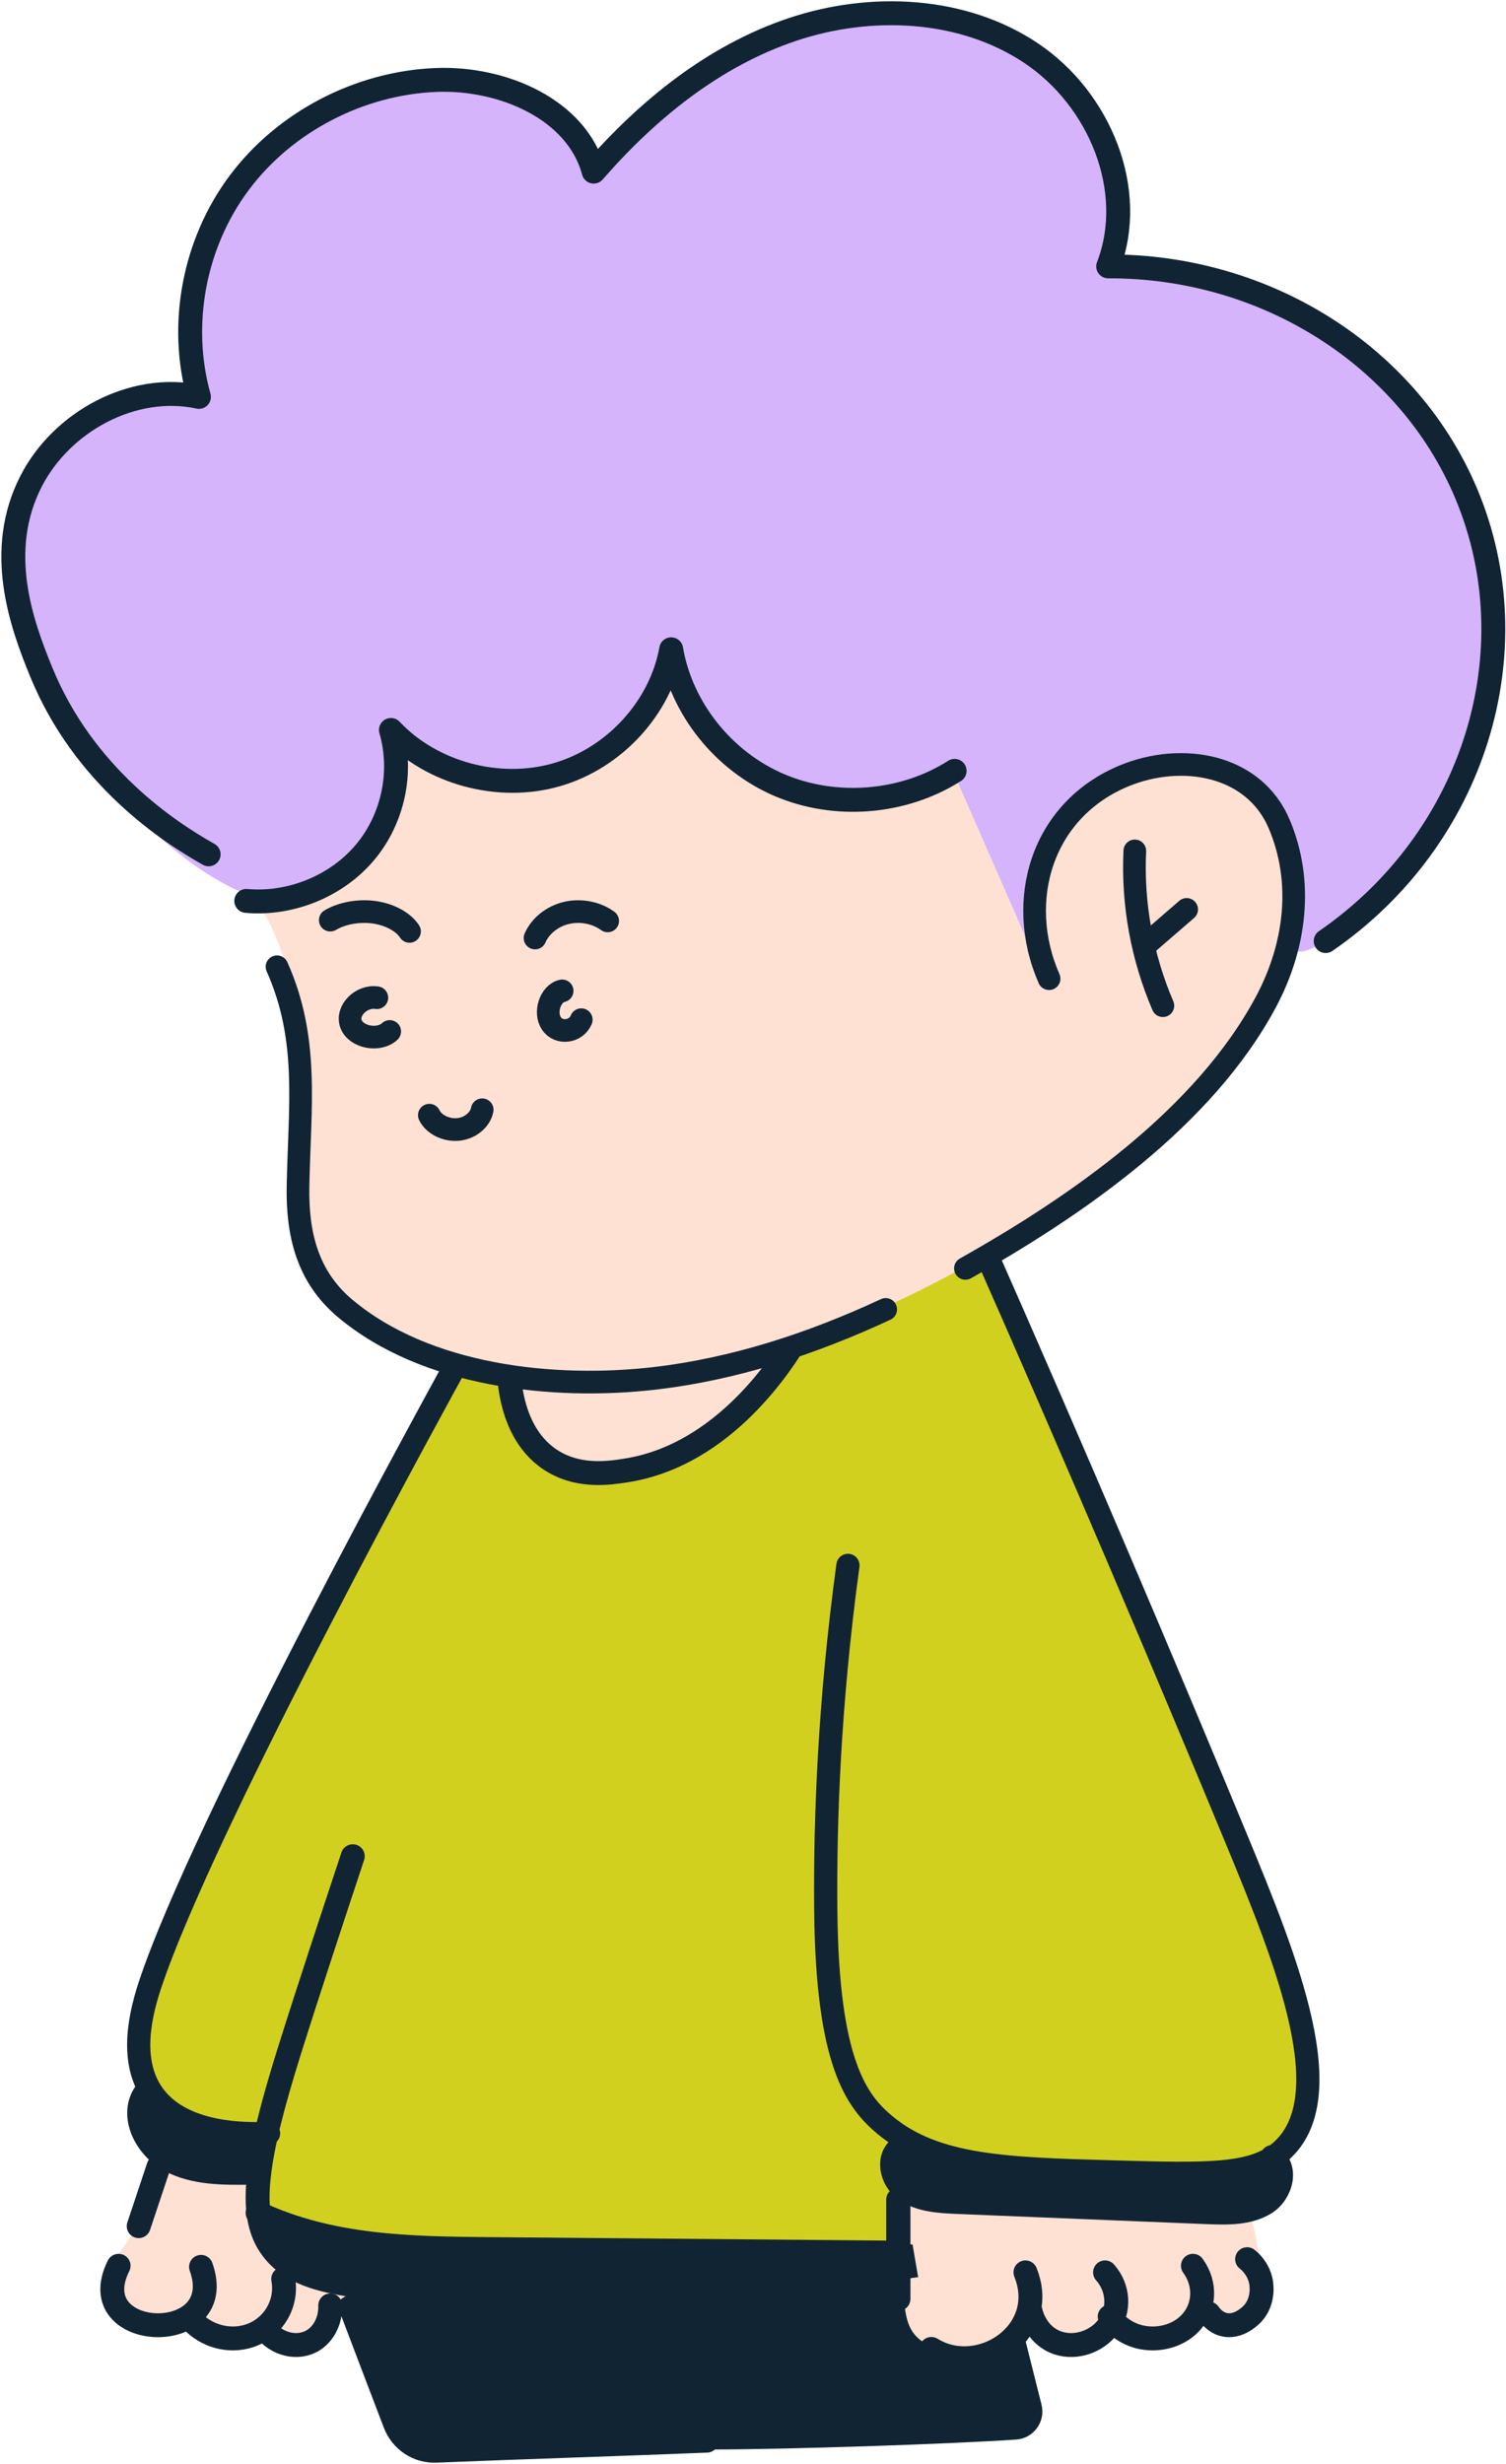 <svg width="228" height="373" viewBox="0 0 228 373" fill="none" xmlns="http://www.w3.org/2000/svg">
<path d="M52 347.895C55.355 355.268 58.71 362.626 62.065 370C93.383 368.942 124.683 367.9 156 366.842C153.769 357.89 151.521 348.953 149.291 340" fill="#112433"/>
<path d="M53 349C55.261 354.955 57.522 360.91 59.801 366.865C60.78 369.441 63.277 371.114 66.011 370.994C78.549 370.482 94.462 369.987 107 369.476" stroke="#112433" stroke-width="3.619" stroke-linecap="round" stroke-linejoin="round"/>
<path d="M95 349C97.233 354.349 99.466 359.681 101.698 365.03C102.697 367.438 105.046 369 107.662 369C119.424 369 143.898 368.17 153.711 367.505C155.243 367.405 156.293 365.943 155.927 364.465C155.044 360.977 154.178 357.488 153.295 353.984" stroke="#112433" stroke-width="3.619" stroke-linecap="round" stroke-linejoin="round"/>
<path d="M73.03 203.236C70.203 205.486 71.056 208.632 68.848 212.203C66.691 215.692 64.016 213.947 61.322 217.909C56.188 225.474 54.934 233.185 53.796 238.288C52.141 245.722 51.421 242.869 45.435 261.112C38.393 282.552 39.982 280.644 35.4 293.719C29.061 311.848 25.231 317.718 23.693 326.326C23.024 330.027 22.923 333.532 20.348 337.738C18.592 340.625 16.919 341.782 17.003 344.26C17.087 347.048 19.344 350.194 22.02 350.781C23.776 351.172 24.63 350.194 27.037 350.781C28.844 351.222 28.693 351.857 30.383 352.412C34.446 353.732 38.46 351.727 38.745 352.412C38.978 352.982 36.136 354.71 36.236 354.857C36.32 354.987 38.51 353.063 40.852 353.569C41.387 353.683 41.437 353.862 42.089 354.042C42.424 354.14 45.3 354.694 47.107 354.042C49.649 353.129 49.265 350.162 51.288 348.336C54.248 345.645 60.068 347.553 62.995 348.336C63.765 348.548 72.427 348.483 89.754 348.336C114.004 348.14 117.767 347.325 119.858 346.705C122.851 345.809 124.641 345.564 128.22 345.075C133.471 344.358 134.441 344.798 134.91 345.075C137.987 346.885 135.896 351.271 139.09 354.042C141.817 356.406 146.75 356.569 149.961 354.857C153.59 352.917 154.627 348.792 155.815 349.151C156.852 349.461 155.782 352.33 157.487 354.042C159.712 356.275 165.432 354.189 165.849 354.042C168.191 353.194 169.044 352.167 170.867 352.412C172.606 352.64 172.606 353.683 174.212 354.042C177.005 354.677 178.175 351.841 182.574 350.781C186.621 349.803 188.561 351.531 190.1 349.966C191.12 348.923 191.053 347.342 190.936 344.26C190.853 342.026 190.501 340.445 190.1 338.553C188.578 331.38 186.102 321.338 184.246 314.914C182.44 308.686 181.086 304.072 180.902 303.501C177.891 293.948 176.988 288.372 174.212 275.786C171.954 265.564 169.546 254.673 165.849 241.549C157.07 210.409 154.711 215.284 154.143 205.681C153.975 202.747 153.808 195.817 149.125 192.638C146.633 190.959 143.823 190.976 142.436 191.008C117.382 191.546 88.868 200.839 78.047 201.605C77.044 201.67 74.869 201.768 73.03 203.236Z" fill="#FFE1D4"/>
<path d="M40 337.3C41.55 339.186 43.084 341.054 44.634 342.94C47.431 344.269 50.818 345.581 54.745 346.533C62.799 348.491 69.809 348.15 74.679 347.449C92.39 347.054 110.1 346.658 127.811 346.263L139 344.719L138.157 339.779L41.095 335L40 337.281V337.3Z" fill="#112433"/>
<path d="M194 327.659L192.76 332.042L189.006 334L161.674 333.503L139.504 332.773L136.152 328.813C136.051 328.506 135.867 327.775 136.152 326.928C136.554 325.759 137.543 325.16 137.828 325C143.676 326.125 149.525 327.25 155.373 328.389L194 327.659Z" fill="#112433"/>
<path d="M80 321.75L78.757 326.25L74.993 328.26C65.736 328.845 56.461 329.415 47.203 330C39.927 328.995 32.636 328.006 25.36 327L22 322.935C22 322.29 22 321.645 22 321C22 319.995 22 318.99 22 318C28.418 319.5 34.853 321 41.271 322.5L80 321.75Z" fill="#112433"/>
<path d="M70.579 202.671L25.545 293.542L21 310.727C21 312.146 21.183 315.068 23.147 317.744C25.395 320.812 28.658 321.792 31.471 322.64C33.386 323.212 36.599 323.913 40.712 323.506L39.846 336.365L61.288 340.837L137.187 341V332.905L135.806 327.487L137.187 323.816L149.674 327.536C162.443 328.075 175.195 328.63 187.965 329.168C190.745 326.998 193.508 324.811 196.289 322.64C197.038 320.567 197.754 317.793 197.953 314.48C198.303 308.311 196.605 303.431 195.406 300.706C179.89 263.138 164.358 225.569 148.842 188C140.234 191.542 131.644 195.066 123.037 198.608C119.424 203.781 115.828 208.939 112.216 214.112C110.101 215.858 107.071 218.013 103.059 219.824C98.498 221.881 94.352 222.713 91.405 223.088C90.09 223.088 87.51 222.908 84.746 221.456C81.267 219.629 79.552 216.887 78.919 215.744C78.636 211.125 78.37 206.491 78.087 201.872L70.595 202.688L70.579 202.671Z" fill="#D2D01F"/>
<path d="M136 348V333" stroke="#112433" stroke-width="3.673" stroke-linecap="round" stroke-linejoin="round"/>
<path d="M24 328C22.995 330.995 22.005 334.006 21 337" stroke="#112433" stroke-width="3.619" stroke-linecap="round" stroke-linejoin="round"/>
<path d="M17.952 343C12.169 354.581 34.806 355.356 30.436 343.162" stroke="#112433" stroke-width="3.619" stroke-linecap="round" stroke-linejoin="round"/>
<path d="M29 351.243C31.204 353.648 34.659 354.587 37.673 353.632C41.269 352.495 43.579 348.838 42.873 345" stroke="#112433" stroke-width="3.619" stroke-linecap="round" stroke-linejoin="round"/>
<path d="M40 352.478C41.9 355.009 45.139 355.68 47.403 354.286C49.072 353.252 50.063 351.204 49.997 349" stroke="#112433" stroke-width="3.619" stroke-linecap="round" stroke-linejoin="round"/>
<path d="M141 355.59C148.298 360.106 158.927 353.116 155.247 344" stroke="#112433" stroke-width="3.619" stroke-linecap="round" stroke-linejoin="round"/>
<path d="M156 349.804C156.078 350.166 156.751 353.196 159.63 354.477C162.462 355.729 165.967 354.643 167.782 352.171C169.566 349.728 169.378 346.336 167.297 344" stroke="#112433" stroke-width="3.619" stroke-linecap="round" stroke-linejoin="round"/>
<path d="M168 350.701C168.378 351.242 169.777 353.048 172.425 353.74C175.107 354.431 178.217 353.74 180.158 351.723C182.412 349.392 182.642 345.782 180.602 343" stroke="#112433" stroke-width="3.619" stroke-linecap="round" stroke-linejoin="round"/>
<path d="M183 350.228C183.276 350.631 183.95 351.506 185.125 351.856C187.492 352.574 189.496 350.385 189.669 350.21C191.466 348.197 190.947 345.588 190.878 345.291C190.464 343.401 189.22 342.315 188.805 342" stroke="#112433" stroke-width="3.619" stroke-linecap="round" stroke-linejoin="round"/>
<path d="M53.407 281C50.138 290.885 46.852 300.787 43.733 310.719C38.78 326.568 37.558 334.91 40.811 339.86C44.872 346.048 53.919 347.173 83.172 346.98C97.106 346.9 115.034 346.514 136 345.373" stroke="#112433" stroke-width="3.619" stroke-linecap="round" stroke-linejoin="round"/>
<path d="M71 203C66.973 210.278 30.77 276.025 22.65 300.663C20.831 306.207 19.82 312.74 23.408 317.408C27.855 323.195 37.239 323.114 40.659 322.952" stroke="#112433" stroke-width="3.511" stroke-linecap="round" stroke-linejoin="round"/>
<path d="M128.372 236.97C125.5 258.081 124.896 275.801 125.014 289.005C125.215 312.415 129.732 318.186 134.047 321.755C141.67 328.048 152.299 328.341 168.671 328.798C182.641 329.189 189.627 329.385 193.858 325.733C203.178 317.679 194.933 297.123 187.142 278.295C176.261 252.017 163.398 221.679 148.521 188" stroke="#112433" stroke-width="3.511" stroke-linecap="round" stroke-linejoin="round"/>
<path d="M77.036 205.196C76.987 205.906 76.295 217.098 84.053 221.42C87.973 223.612 92.207 223.01 94.743 222.609C109.782 220.278 118.726 205.89 121 202" stroke="#112433" stroke-width="3.619" stroke-linecap="round" stroke-linejoin="round"/>
<path d="M136.365 325C134.132 326.496 134.843 329.986 137.025 331.545C139.206 333.104 142.15 333.275 144.907 333.4L182.762 334.943C185.79 335.067 189.054 335.129 191.558 333.571C194.062 332.012 195.026 328.147 192.59 326.48" stroke="#112433" stroke-width="3.511" stroke-linecap="round" stroke-linejoin="round"/>
<path d="M21.82 317C19.662 320.424 22.045 325.115 25.699 327.087C29.354 329.059 33.797 329.044 38 328.982" stroke="#112433" stroke-width="3.484" stroke-linecap="round" stroke-linejoin="round"/>
<path d="M39 335C50.11 340.211 62.171 340.365 73.965 340.474C94.304 340.649 114.66 340.824 135 341" stroke="#112433" stroke-width="3.619" stroke-linecap="round" stroke-linejoin="round"/>
<path d="M50.367 64.888C42.684 72.232 38.435 80.05 37.035 82.802C34.486 87.785 30.736 95.326 30.369 105.603C30.069 113.99 32.153 120.456 33.702 125.146C37.585 136.839 41.252 137.344 43.701 147.946C45.301 154.868 45.351 161.643 45.368 164.232C45.385 170.307 44.735 173.841 45.368 180.518C45.834 185.372 46.051 187.798 47.034 190.29C50.317 198.628 58.75 202.618 63.699 204.948C73.864 209.752 83.097 209.833 88.697 209.833C99.062 209.833 106.462 207.618 115.361 204.948C118.411 204.035 132.226 199.785 148.69 190.29C159.723 183.922 167.105 177.994 172.021 174.004C181.42 166.382 185.02 162.001 187.02 159.346C190.253 155.047 193.786 150.259 195.352 143.06C196.202 139.217 197.368 134.217 195.352 128.403C194.169 124.999 192.652 120.618 188.686 118.632C186.853 117.72 184.537 117.329 183.686 115.374C183.087 114.006 183.686 112.638 183.686 112.117C183.686 112.117 183.704 105.163 182.02 97.46C179.187 84.561 172.021 74.659 172.021 74.659C164.239 63.911 154.473 58.862 147.024 55.116C141.025 52.087 123.093 43.374 98.696 45.344C91.663 45.914 68.249 47.803 50.367 64.888Z" fill="#FFE1D4"/>
<path d="M221.983 74.773C213.651 54.465 192.187 40.784 167.756 40.328C172.189 28.831 166.506 15.02 156.124 8.066C145.758 1.112 131.826 0.46 119.944 4.467C108.046 8.457 98.013 16.616 89.864 25.98C87.347 16.518 76.032 11.714 66.033 12.105C54.401 12.561 43.119 18.44 36.236 27.625C29.354 36.811 27.037 49.106 30.104 60.083C20.088 57.917 9.289 63.894 4.689 72.851C-0.727 83.421 3.223 94.382 6.222 101.727C12.505 117.036 25.953 130.422 36.252 134.917L36.72 136.399C38.069 136.513 39.419 136.464 40.752 136.318C42.852 136.677 44.718 136.529 46.185 135.732C46.868 135.374 47.385 134.885 47.818 134.331C50.451 133.077 52.851 131.351 54.718 129.169C59.033 124.136 60.567 117.019 58.684 110.749C64.899 117.264 75.065 119.967 83.881 117.459C92.68 114.951 99.696 107.361 101.263 98.632C102.796 107.475 109.178 115.407 117.678 119.006C126.177 122.605 136.559 121.775 144.325 116.872L156.157 143.891C155.874 142.768 153.324 131.53 161.156 122.719C166.189 117.068 173.872 114.25 181.671 114.934C185.121 115.521 188.52 116.791 191.154 119.462C194.319 122.687 195.653 127.28 196.153 129.234C198.286 137.507 194.537 142.849 196.153 143.891C198.569 145.439 210.601 136.123 217.818 122.719C219.901 118.859 231.316 97.655 221.95 74.789L221.983 74.773Z" fill="#D5B4FB"/>
<path d="M146.158 192.016C163.223 182.407 182.355 169.118 191.687 151.611C196.12 143.272 197.403 133.549 193.653 124.722C189.788 115.651 178.872 113.909 170.289 117.41C157.724 122.54 153.641 136.334 158.824 148.158" stroke="#112433" stroke-width="3.43" stroke-linecap="round" stroke-linejoin="round"/>
<path d="M41.935 146.35C46.835 157.294 45.352 167.424 45.118 179.59C44.985 186.886 46.568 193.286 52.218 198.042C64.433 208.335 83.781 210.436 99.096 208.66C111.278 207.243 123.044 203.367 134.092 198.221" stroke="#112433" stroke-width="3.43" stroke-linecap="round" stroke-linejoin="round"/>
<path d="M171.805 128.81C171.422 136.807 172.888 144.869 176.055 152.246" stroke="#112433" stroke-width="3.43" stroke-linecap="round" stroke-linejoin="round"/>
<path d="M173.588 142.914L179.654 137.67" stroke="#112433" stroke-width="3.43" stroke-linecap="round" stroke-linejoin="round"/>
<path d="M31.586 129.332C25.587 125.96 12.705 117.54 6.239 101.727C3.239 94.398 -0.71 83.421 4.706 72.851C9.289 63.878 20.104 57.917 30.12 60.083C27.053 49.106 29.369 36.81 36.253 27.625C43.135 18.44 54.417 12.561 66.049 12.105C76.048 11.714 87.347 16.518 89.88 25.98C98.029 16.616 108.062 8.457 119.96 4.466C131.859 0.476 145.775 1.112 156.14 8.066C166.506 15.02 172.205 28.83 167.772 40.328C191.753 40.231 213.301 54.008 222 74.773C231.932 98.469 223.316 126.888 200.702 142.458" stroke="#112433" stroke-width="3.619" stroke-linecap="round" stroke-linejoin="round"/>
<path d="M37.286 136.383C44.002 136.986 50.934 134.152 55.218 129.087C59.517 124.006 61.033 116.824 59.184 110.505C65.383 117.069 75.516 119.805 84.281 117.28C93.047 114.755 100.046 107.085 101.613 98.291C103.13 107.215 109.495 115.212 117.978 118.843C126.46 122.476 136.775 121.644 144.525 116.694" stroke="#112433" stroke-width="3.619" stroke-linecap="round" stroke-linejoin="round"/>
<path d="M57.056 151.037C54.701 150.675 52.391 153.008 53.146 155.019C53.901 157.03 57.353 157.694 59 156.145" stroke="#112433" stroke-width="3.43" stroke-linecap="round" stroke-linejoin="round"/>
<path d="M85.106 150C83.317 150.395 82.368 153.249 83.473 154.919C84.577 156.588 87.222 156.264 88 154.362" stroke="#112433" stroke-width="3.43" stroke-linecap="round" stroke-linejoin="round"/>
<path d="M62 141C61.058 139.553 58.996 138.435 56.666 138.105C54.338 137.776 51.778 138.234 50 139.294" stroke="#112433" stroke-width="3.43" stroke-linecap="round" stroke-linejoin="round"/>
<path d="M81 142C81.806 140.152 83.631 138.703 85.768 138.2C87.906 137.698 90.29 138.156 92 139.412" stroke="#112433" stroke-width="3.43" stroke-linecap="round" stroke-linejoin="round"/>
<path d="M73 168C72.728 169.509 71.176 170.803 69.368 170.979C67.559 171.154 65.688 170.238 65 168.822" stroke="#112433" stroke-width="3.43" stroke-linecap="round" stroke-linejoin="round"/>
</svg>
